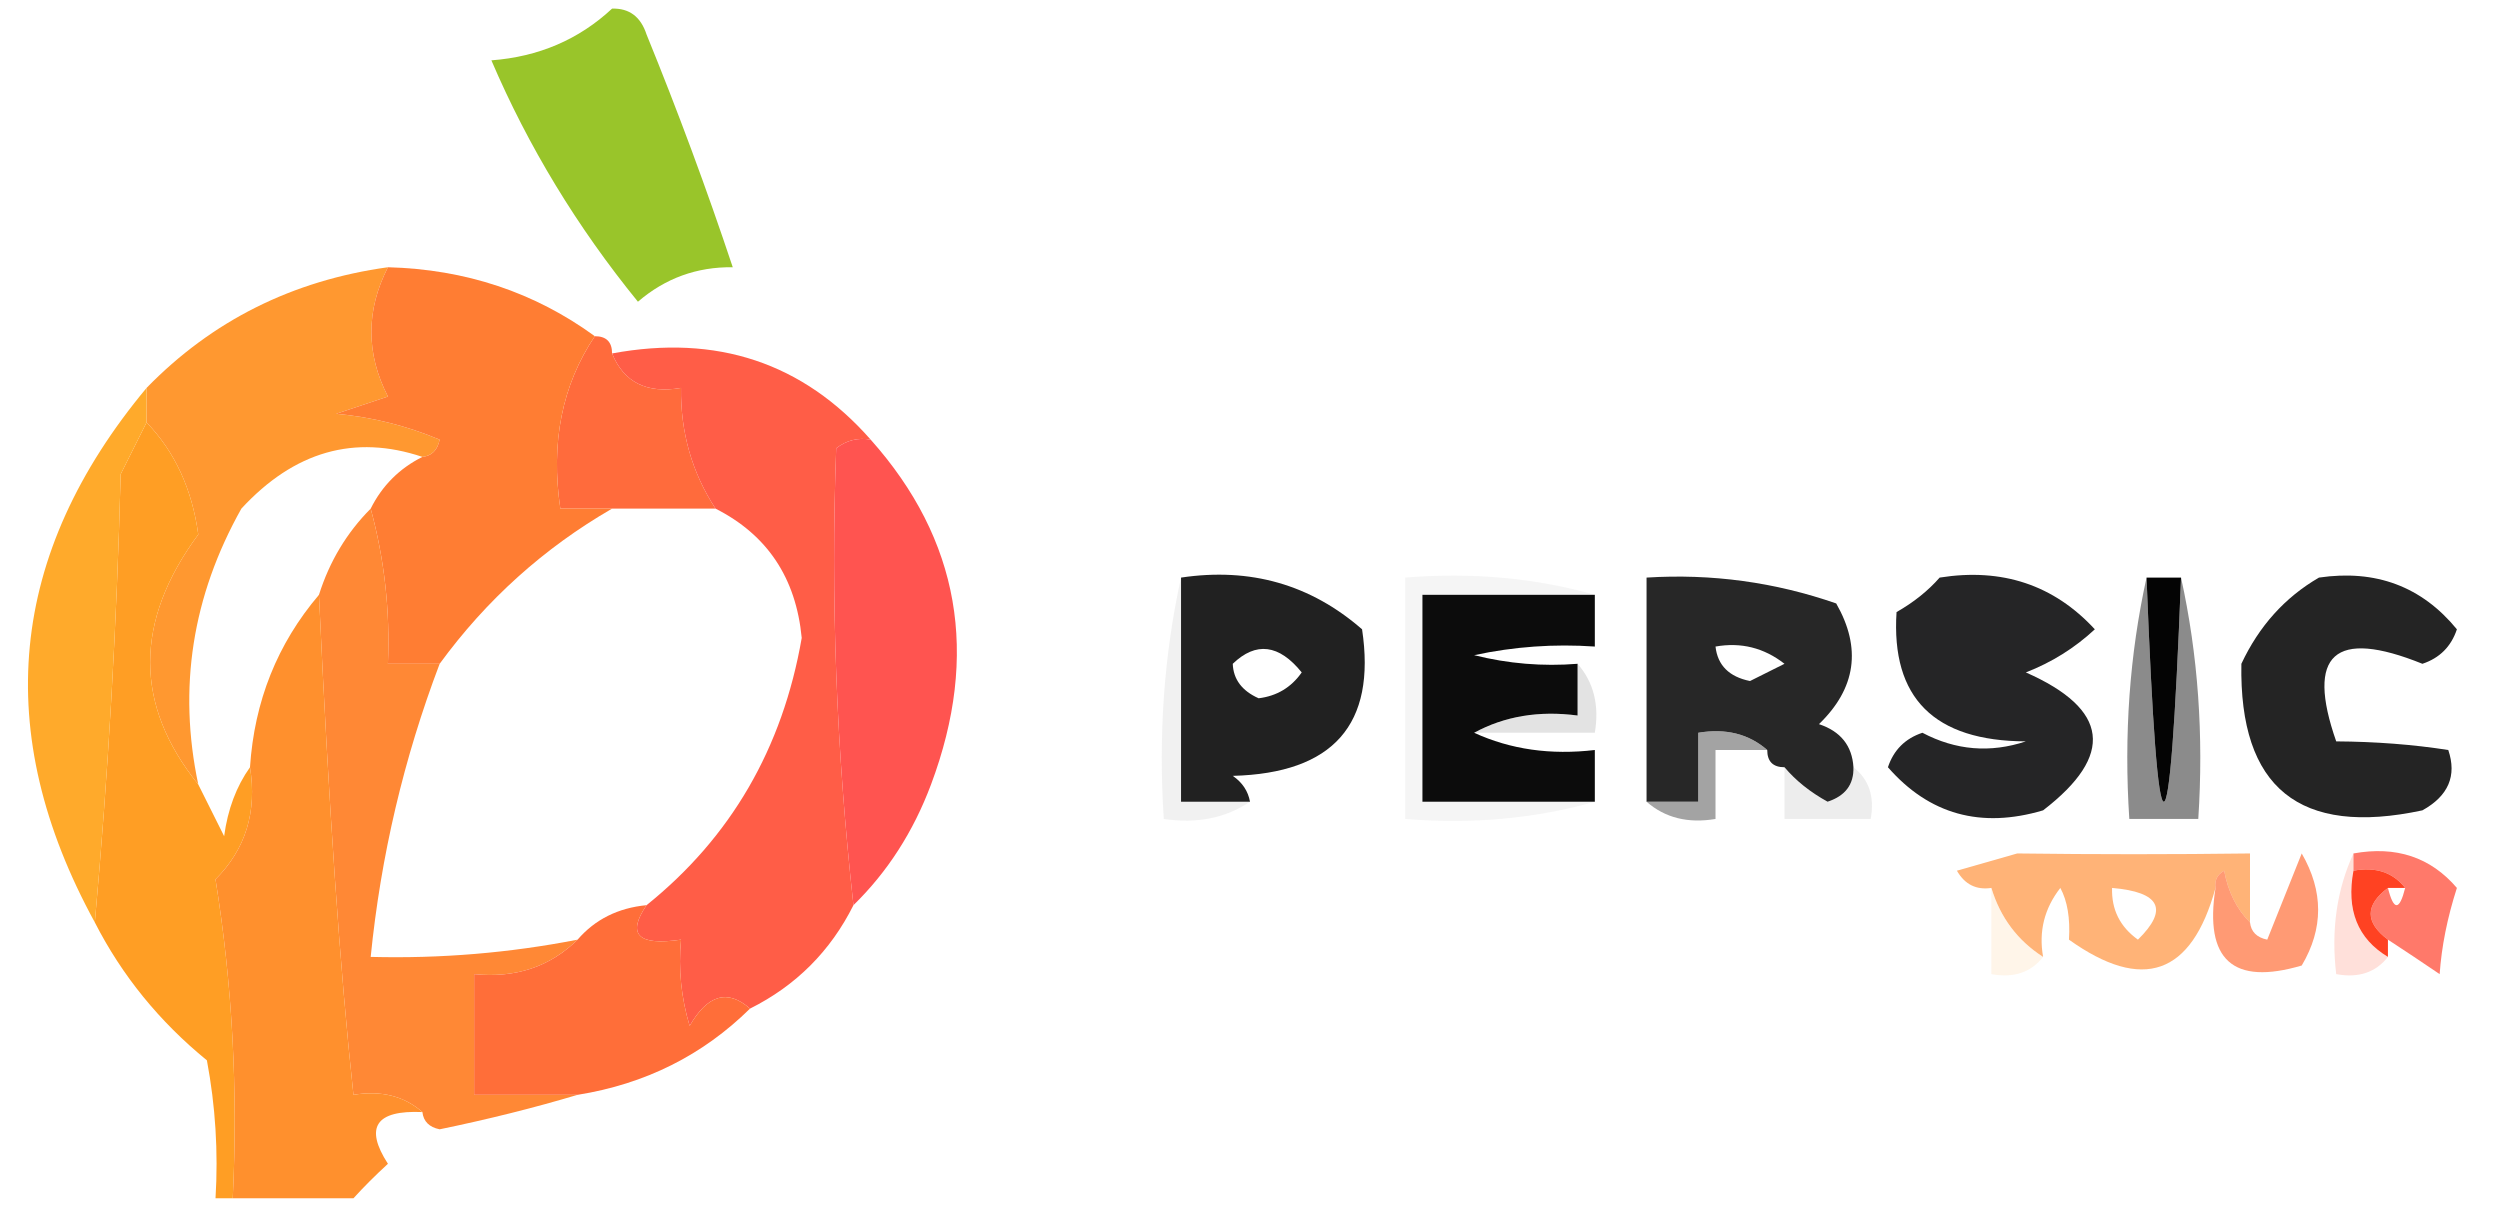 <?xml version="1.0" encoding="UTF-8"?>
<!DOCTYPE svg PUBLIC "-//W3C//DTD SVG 1.1//EN" "http://www.w3.org/Graphics/SVG/1.1/DTD/svg11.dtd">
<svg xmlns="http://www.w3.org/2000/svg" version="1.1" width="145px" height="70px" style="shape-rendering:geometricPrecision; text-rendering:geometricPrecision; image-rendering:optimizeQuality; fill-rule:evenodd; clip-rule:evenodd" xmlns:xlink="http://www.w3.org/1999/xlink">
<g><path style="opacity:1" fill="#99c52a" d="M 35.5,0.5 C 36.497,0.47 37.164,0.97 37.5,2C 39.326,6.477 40.993,10.977 42.5,15.5C 40.418,15.472 38.584,16.139 37,17.5C 33.474,13.166 30.64,8.499 28.5,3.5C 31.241,3.293 33.574,2.293 35.5,0.5 Z"/></g>
<g><path style="opacity:1" fill="#ff9830" d="M 22.5,15.5 C 21.221,18.002 21.221,20.502 22.5,23C 21.5,23.333 20.5,23.667 19.5,24C 21.577,24.192 23.577,24.692 25.5,25.5C 25.376,26.107 25.043,26.44 24.5,26.5C 20.565,25.178 17.065,26.178 14,29.5C 11.149,34.578 10.315,39.911 11.5,45.5C 7.779,40.878 7.779,36.045 11.5,31C 11.141,28.369 10.141,26.203 8.5,24.5C 8.5,23.833 8.5,23.167 8.5,22.5C 12.3,18.6 16.966,16.267 22.5,15.5 Z"/></g>
<g><path style="opacity:1" fill="#ff6b3c" d="M 34.5,19.5 C 35.167,19.5 35.5,19.833 35.5,20.5C 36.183,22.177 37.517,22.843 39.5,22.5C 39.468,25.076 40.135,27.409 41.5,29.5C 39.5,29.5 37.5,29.5 35.5,29.5C 34.5,29.5 33.5,29.5 32.5,29.5C 31.931,25.671 32.598,22.337 34.5,19.5 Z"/></g>
<g><path style="opacity:1" fill="#ff5d47" d="M 35.5,20.5 C 41.575,19.372 46.575,21.039 50.5,25.5C 49.761,25.369 49.094,25.536 48.5,26C 48.173,34.678 48.507,43.511 49.5,52.5C 48.167,55.167 46.167,57.167 43.5,58.5C 42.207,57.355 41.041,57.688 40,59.5C 39.507,57.866 39.34,56.199 39.5,54.5C 37.007,54.869 36.34,54.203 37.5,52.5C 42.39,48.57 45.39,43.403 46.5,37C 46.169,33.52 44.502,31.02 41.5,29.5C 40.135,27.409 39.468,25.076 39.5,22.5C 37.517,22.843 36.183,22.177 35.5,20.5 Z"/></g>
<g><path style="opacity:1" fill="#ff9e24" d="M 8.5,24.5 C 10.141,26.203 11.141,28.369 11.5,31C 7.779,36.045 7.779,40.878 11.5,45.5C 11.987,46.473 12.487,47.473 13,48.5C 13.21,46.942 13.71,45.608 14.5,44.5C 14.917,47.079 14.25,49.246 12.5,51C 13.476,57.076 13.81,63.242 13.5,69.5C 13.167,69.5 12.833,69.5 12.5,69.5C 12.664,66.813 12.497,64.146 12,61.5C 9.242,59.249 7.075,56.582 5.5,53.5C 6.276,44.88 6.776,36.213 7,27.5C 7.513,26.473 8.013,25.473 8.5,24.5 Z"/></g>
<g><path style="opacity:1" fill="#ff7d33" d="M 22.5,15.5 C 27.004,15.619 31.004,16.952 34.5,19.5C 32.598,22.337 31.931,25.671 32.5,29.5C 33.5,29.5 34.5,29.5 35.5,29.5C 31.544,31.788 28.211,34.788 25.5,38.5C 24.5,38.5 23.5,38.5 22.5,38.5C 22.632,35.43 22.299,32.43 21.5,29.5C 22.167,28.167 23.167,27.167 24.5,26.5C 25.043,26.44 25.376,26.107 25.5,25.5C 23.577,24.692 21.577,24.192 19.5,24C 20.5,23.667 21.5,23.333 22.5,23C 21.221,20.502 21.221,18.002 22.5,15.5 Z"/></g>
<g><path style="opacity:1" fill="#ff5450" d="M 50.5,25.5 C 55.657,31.289 56.824,37.956 54,45.5C 52.974,48.239 51.474,50.572 49.5,52.5C 48.507,43.511 48.173,34.678 48.5,26C 49.094,25.536 49.761,25.369 50.5,25.5 Z"/></g>
<g><path style="opacity:1" fill="#ffaa2b" d="M 8.5,22.5 C 8.5,23.167 8.5,23.833 8.5,24.5C 8.013,25.473 7.513,26.473 7,27.5C 6.776,36.213 6.276,44.88 5.5,53.5C -0.528,42.478 0.472,32.145 8.5,22.5 Z"/></g>
<g><path style="opacity:1" fill="#ff8835" d="M 21.5,29.5 C 22.299,32.43 22.632,35.43 22.5,38.5C 23.5,38.5 24.5,38.5 25.5,38.5C 23.419,43.982 22.086,49.649 21.5,55.5C 25.548,55.605 29.548,55.272 33.5,54.5C 31.898,56.074 29.898,56.741 27.5,56.5C 27.5,58.833 27.5,61.167 27.5,63.5C 29.5,63.5 31.5,63.5 33.5,63.5C 30.977,64.254 28.311,64.92 25.5,65.5C 24.893,65.376 24.56,65.043 24.5,64.5C 23.432,63.566 22.099,63.232 20.5,63.5C 19.727,56.364 19.061,46.697 18.5,34.5C 19.11,32.566 20.11,30.899 21.5,29.5 Z"/></g>
<g><path style="opacity:0.147" fill="#a0a0a0" d="M 68.5,33.5 C 68.5,37.833 68.5,42.167 68.5,46.5C 69.833,46.5 71.167,46.5 72.5,46.5C 71.081,47.451 69.415,47.785 67.5,47.5C 67.18,42.637 67.514,37.97 68.5,33.5 Z"/></g>
<g><path style="opacity:0.951" fill="#171717" d="M 68.5,33.5 C 72.516,32.9 76.016,33.9 79,36.5C 79.829,42.016 77.329,44.849 71.5,45C 72.056,45.383 72.389,45.883 72.5,46.5C 71.167,46.5 69.833,46.5 68.5,46.5C 68.5,42.167 68.5,37.833 68.5,33.5 Z M 71.5,38.5 C 72.849,37.203 74.182,37.37 75.5,39C 74.892,39.87 74.059,40.37 73,40.5C 72.035,40.07 71.535,39.404 71.5,38.5 Z"/></g>
<g><path style="opacity:0.997" fill="#0c0c0c" d="M 92.5,34.5 C 92.5,35.5 92.5,36.5 92.5,37.5C 90.143,37.337 87.81,37.503 85.5,38C 87.473,38.495 89.473,38.662 91.5,38.5C 91.5,39.5 91.5,40.5 91.5,41.5C 89.265,41.205 87.265,41.539 85.5,42.5C 87.607,43.468 89.941,43.802 92.5,43.5C 92.5,44.5 92.5,45.5 92.5,46.5C 89.167,46.5 85.833,46.5 82.5,46.5C 82.5,42.5 82.5,38.5 82.5,34.5C 85.833,34.5 89.167,34.5 92.5,34.5 Z"/></g>
<g><path style="opacity:0.931" fill="#181818" d="M 107.5,44.5 C 107.53,45.497 107.03,46.164 106,46.5C 104.989,45.944 104.156,45.278 103.5,44.5C 102.833,44.5 102.5,44.167 102.5,43.5C 101.432,42.566 100.099,42.232 98.5,42.5C 98.5,43.833 98.5,45.167 98.5,46.5C 97.5,46.5 96.5,46.5 95.5,46.5C 95.5,42.167 95.5,37.833 95.5,33.5C 99.273,33.263 102.94,33.763 106.5,35C 107.982,37.592 107.648,39.925 105.5,42C 106.756,42.417 107.423,43.25 107.5,44.5 Z M 99.5,37.5 C 100.978,37.238 102.311,37.571 103.5,38.5C 102.833,38.833 102.167,39.167 101.5,39.5C 100.287,39.253 99.62,38.586 99.5,37.5 Z"/></g>
<g><path style="opacity:0.997" fill="#252526" d="M 112.5,33.5 C 116.122,32.924 119.122,33.924 121.5,36.5C 120.335,37.584 119.002,38.417 117.5,39C 122.325,41.135 122.659,43.801 118.5,47C 114.891,48.072 111.891,47.239 109.5,44.5C 109.833,43.5 110.5,42.833 111.5,42.5C 113.432,43.52 115.432,43.687 117.5,43C 112.177,42.979 109.677,40.479 110,35.5C 110.995,34.934 111.828,34.267 112.5,33.5 Z"/></g>
<g><path style="opacity:0.997" fill="#242424" d="M 134.5,33.5 C 137.798,33.016 140.464,34.016 142.5,36.5C 142.167,37.5 141.5,38.167 140.5,38.5C 135.397,36.439 133.73,37.939 135.5,43C 137.791,43.015 139.958,43.182 142,43.5C 142.507,44.996 142.007,46.163 140.5,47C 133.369,48.529 129.869,45.696 130,38.5C 131.025,36.313 132.525,34.646 134.5,33.5 Z"/></g>
<g><path style="opacity:1" fill="#ff902d" d="M 18.5,34.5 C 19.061,46.697 19.727,56.364 20.5,63.5C 22.099,63.232 23.432,63.566 24.5,64.5C 21.795,64.38 21.128,65.38 22.5,67.5C 21.757,68.182 21.091,68.849 20.5,69.5C 18.167,69.5 15.833,69.5 13.5,69.5C 13.81,63.242 13.476,57.076 12.5,51C 14.25,49.246 14.917,47.079 14.5,44.5C 14.752,40.673 16.085,37.34 18.5,34.5 Z"/></g>
<g><path style="opacity:0.094" fill="#989898" d="M 92.5,34.5 C 89.167,34.5 85.833,34.5 82.5,34.5C 82.5,38.5 82.5,42.5 82.5,46.5C 85.833,46.5 89.167,46.5 92.5,46.5C 89.038,47.482 85.371,47.815 81.5,47.5C 81.5,42.833 81.5,38.167 81.5,33.5C 85.371,33.185 89.038,33.518 92.5,34.5 Z"/></g>
<g><path style="opacity:0.6" fill="#3f3f3f" d="M 124.5,33.5 C 125.167,50.833 125.833,50.833 126.5,33.5C 127.486,37.97 127.819,42.637 127.5,47.5C 126.167,47.5 124.833,47.5 123.5,47.5C 123.181,42.637 123.514,37.97 124.5,33.5 Z"/></g>
<g><path style="opacity:1" fill="#040404" d="M 124.5,33.5 C 125.167,33.5 125.833,33.5 126.5,33.5C 125.833,50.833 125.167,50.833 124.5,33.5 Z"/></g>
<g><path style="opacity:0.206" fill="#767676" d="M 91.5,38.5 C 92.434,39.568 92.768,40.901 92.5,42.5C 90.167,42.5 87.833,42.5 85.5,42.5C 87.265,41.539 89.265,41.205 91.5,41.5C 91.5,40.5 91.5,39.5 91.5,38.5 Z"/></g>
<g><path style="opacity:0.569" fill="#5e5e5e" d="M 102.5,43.5 C 101.5,43.5 100.5,43.5 99.5,43.5C 99.5,44.833 99.5,46.167 99.5,47.5C 97.901,47.768 96.568,47.434 95.5,46.5C 96.5,46.5 97.5,46.5 98.5,46.5C 98.5,45.167 98.5,43.833 98.5,42.5C 100.099,42.232 101.432,42.566 102.5,43.5 Z"/></g>
<g><path style="opacity:0.141" fill="#818181" d="M 103.5,44.5 C 104.156,45.278 104.989,45.944 106,46.5C 107.03,46.164 107.53,45.497 107.5,44.5C 108.404,45.209 108.737,46.209 108.5,47.5C 106.833,47.5 105.167,47.5 103.5,47.5C 103.5,46.5 103.5,45.5 103.5,44.5 Z"/></g>
<g><path style="opacity:0.765" fill="#ff9c4e" d="M 130.5,53.5 C 129.732,52.737 129.232,51.737 129,50.5C 128.601,50.728 128.435,51.062 128.5,51.5C 127.114,56.556 124.28,57.556 120,54.5C 120.077,53.262 119.911,52.262 119.5,51.5C 118.571,52.689 118.238,54.022 118.5,55.5C 117.022,54.553 116.022,53.219 115.5,51.5C 114.624,51.631 113.957,51.297 113.5,50.5C 114.667,50.167 115.833,49.833 117,49.5C 121.518,49.559 126.018,49.559 130.5,49.5C 130.5,50.833 130.5,52.167 130.5,53.5 Z M 122.5,51.5 C 125.293,51.74 125.793,52.74 124,54.5C 122.961,53.756 122.461,52.756 122.5,51.5 Z"/></g>
<g><path style="opacity:0.42" fill="#ffb6a8" d="M 136.5,49.5 C 136.5,49.833 136.5,50.167 136.5,50.5C 136.077,52.781 136.744,54.448 138.5,55.5C 137.791,56.404 136.791,56.737 135.5,56.5C 135.198,53.941 135.532,51.607 136.5,49.5 Z"/></g>
<g><path style="opacity:0.945" fill="#ff7161" d="M 136.5,50.5 C 136.5,50.167 136.5,49.833 136.5,49.5C 138.977,49.051 140.977,49.718 142.5,51.5C 141.943,53.235 141.61,54.902 141.5,56.5C 140.482,55.807 139.482,55.141 138.5,54.5C 137.167,53.5 137.167,52.5 138.5,51.5C 138.833,52.833 139.167,52.833 139.5,51.5C 138.791,50.596 137.791,50.263 136.5,50.5 Z"/></g>
<g><path style="opacity:1" fill="#ff4222" d="M 136.5,50.5 C 137.791,50.263 138.791,50.596 139.5,51.5C 139.167,51.5 138.833,51.5 138.5,51.5C 137.167,52.5 137.167,53.5 138.5,54.5C 138.5,54.833 138.5,55.167 138.5,55.5C 136.744,54.448 136.077,52.781 136.5,50.5 Z"/></g>
<g><path style="opacity:0.231" fill="#ffd6a1" d="M 115.5,51.5 C 116.022,53.219 117.022,54.553 118.5,55.5C 117.791,56.404 116.791,56.737 115.5,56.5C 115.5,54.833 115.5,53.167 115.5,51.5 Z"/></g>
<g><path style="opacity:0.71" fill="#ff713c" d="M 128.5,51.5 C 128.435,51.062 128.601,50.728 129,50.5C 129.232,51.737 129.732,52.737 130.5,53.5C 130.56,54.043 130.893,54.376 131.5,54.5C 132.167,52.833 132.833,51.167 133.5,49.5C 134.769,51.695 134.769,53.861 133.5,56C 129.508,57.177 127.842,55.677 128.5,51.5 Z"/></g>
<g><path style="opacity:1" fill="#ff6e39" d="M 37.5,52.5 C 36.34,54.203 37.007,54.869 39.5,54.5C 39.34,56.199 39.507,57.866 40,59.5C 41.041,57.688 42.207,57.355 43.5,58.5C 40.753,61.207 37.42,62.873 33.5,63.5C 31.5,63.5 29.5,63.5 27.5,63.5C 27.5,61.167 27.5,58.833 27.5,56.5C 29.898,56.741 31.898,56.074 33.5,54.5C 34.514,53.326 35.847,52.66 37.5,52.5 Z"/></g>
</svg>

